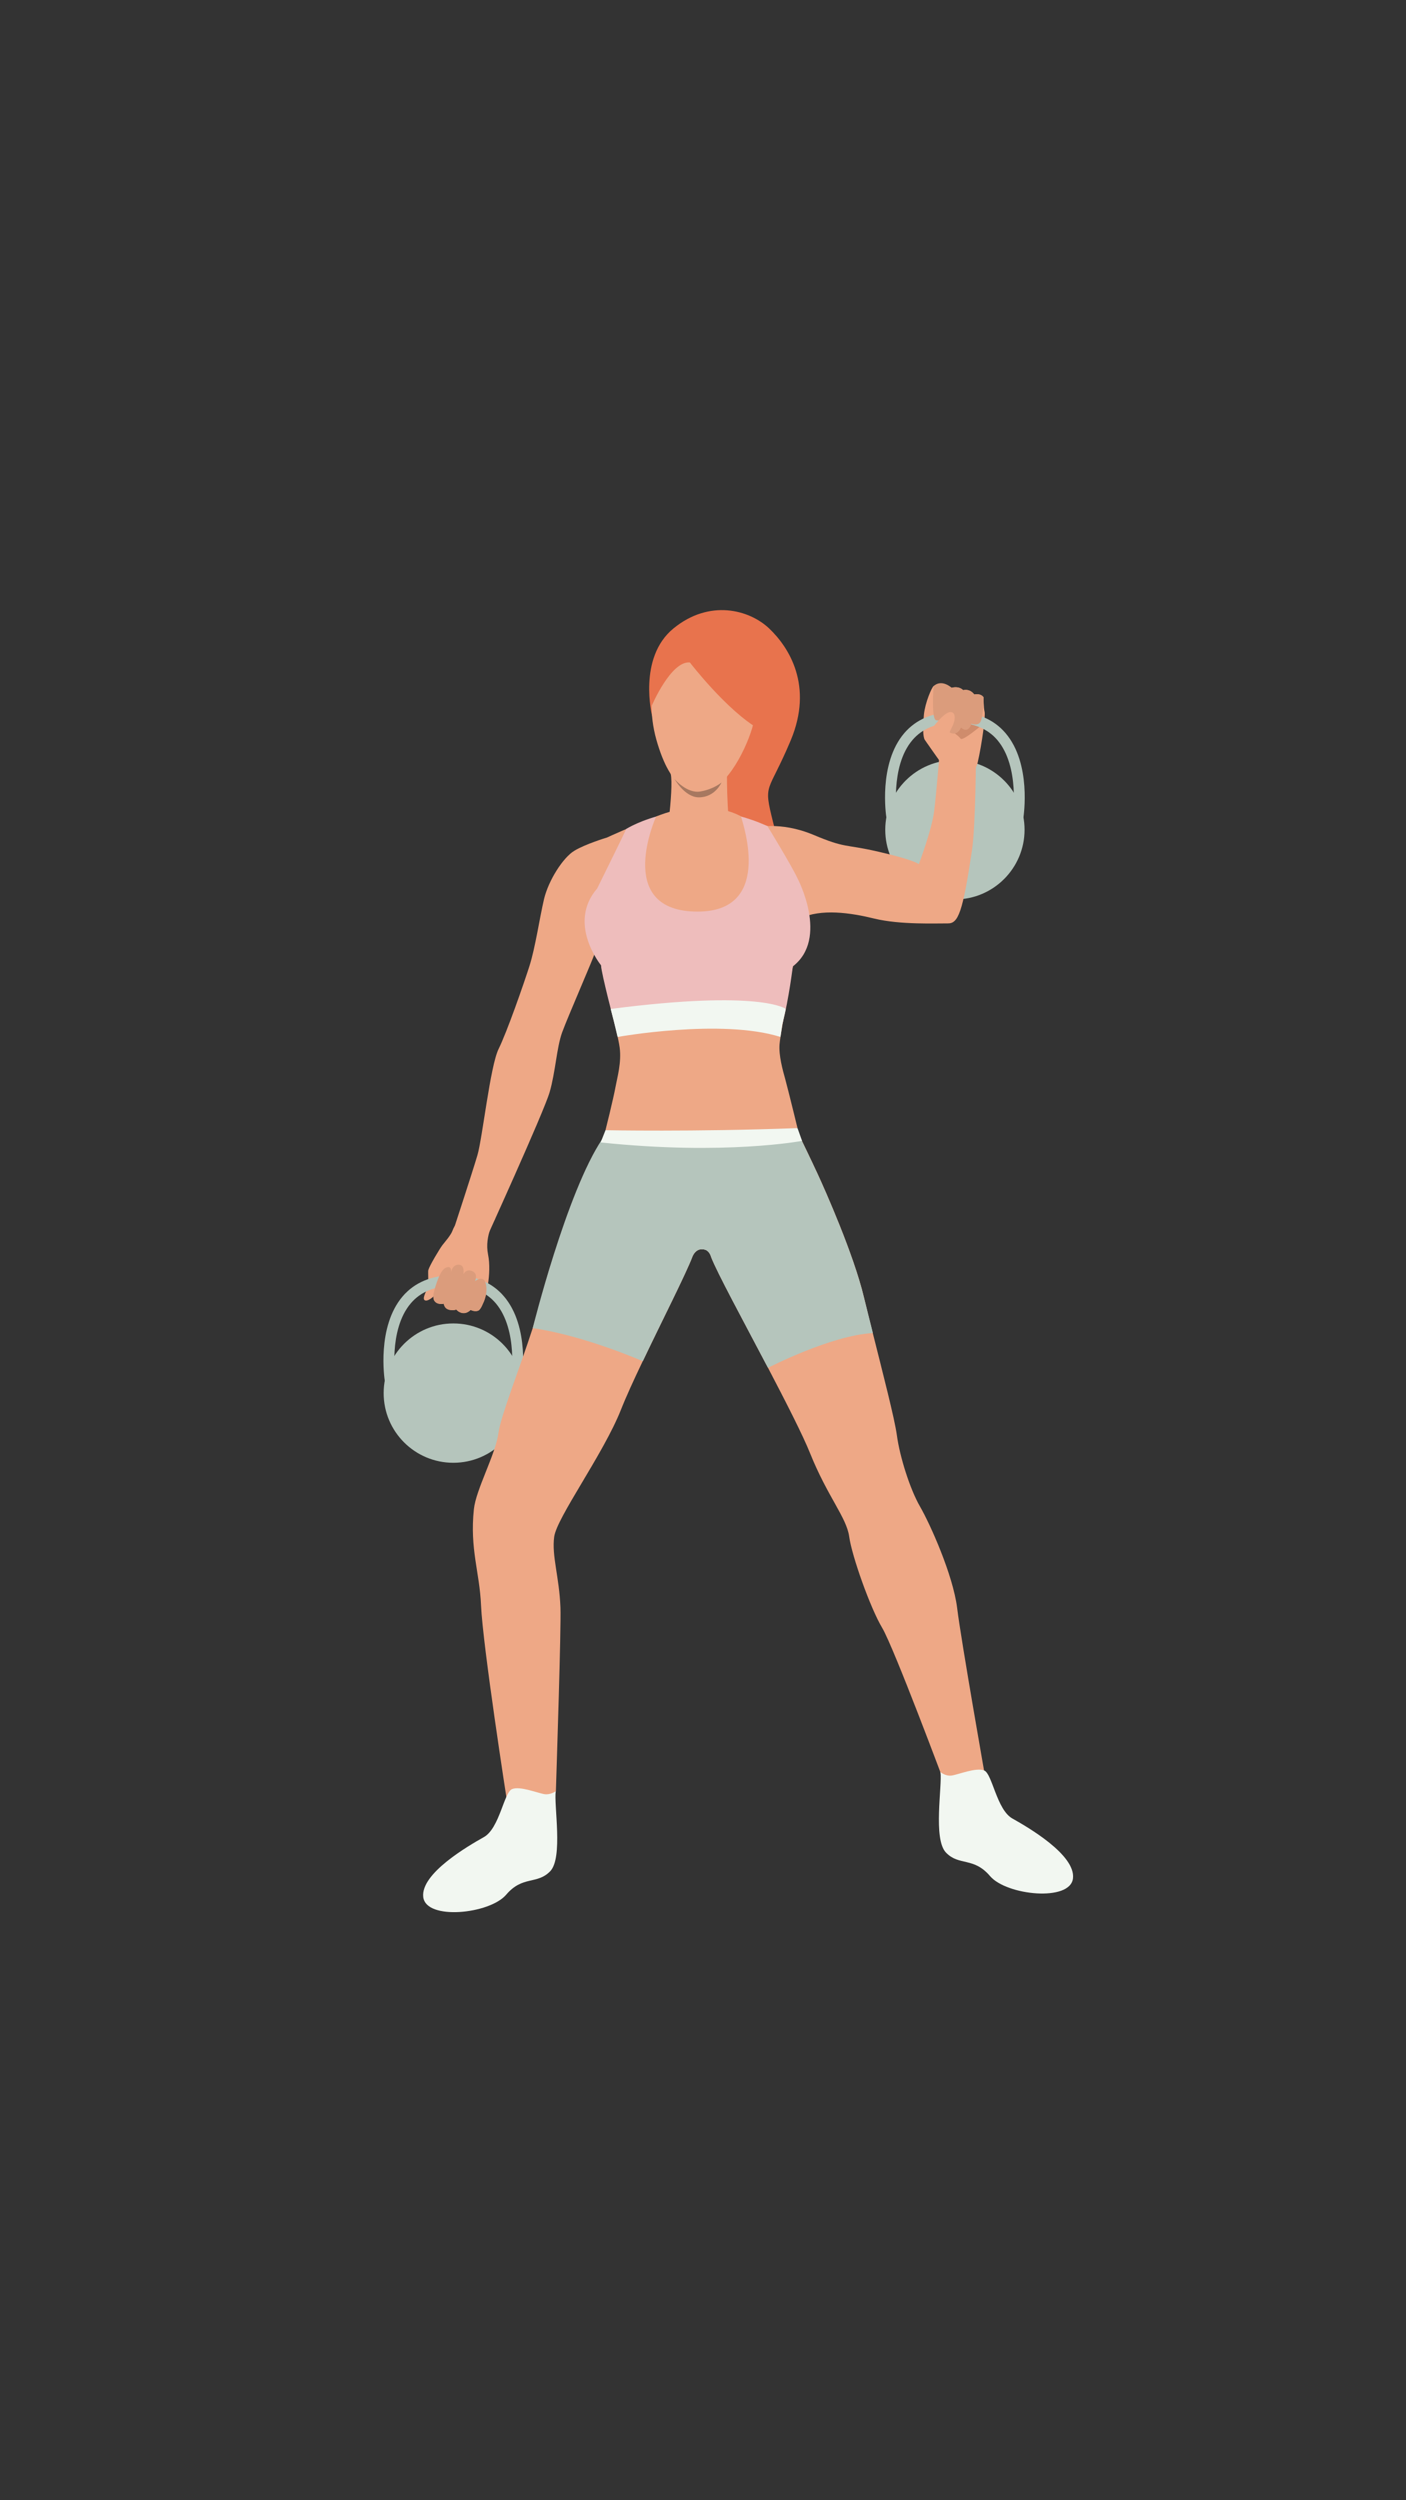 <?xml version="1.0" encoding="utf-8"?>
<!-- Generator: Adobe Illustrator 27.5.0, SVG Export Plug-In . SVG Version: 6.00 Build 0)  -->
<svg version="1.1" id="Ebene_1" xmlns="http://www.w3.org/2000/svg" xmlns:xlink="http://www.w3.org/1999/xlink" x="0px" y="0px"
	 viewBox="0 0 1080 1920" style="enable-background:new 0 0 1080 1920;" xml:space="preserve">
<rect x="0" y="0" width="1080" height="1920" fill="#333333" stroke="none"/>
<style type="text/css">
	.st0{fill:#E8734D;}
	.st1{fill:#EEA886;}
	.st2{fill:#B5C5BC;}
	.st3{fill:#A77860;}
	.st4{fill:#EEBDBC;}
	.st5{fill:#F2F7F1;}
	.st6{fill:#DB9C7C;}
	.st7{fill:#CF8C6C;}
</style>
<g>
	<path class="st0" d="M500.9,549.8c0,0-11.2-44.6,16.4-67.2c27.6-22.6,58.2-14.5,73.5,0c15.3,14.5,34.1,44,16.6,85.9
		c-17.6,41.9-21.3,31.9-13.6,62.8c7.8,30.8,17.3,52.1,1.8,66.2c-15.5,14-39.6,10.3-41.9-7.3c-2.3-17.5-4.3-80-5.9-89.1
		C546.1,591.9,500.9,549.8,500.9,549.8L500.9,549.8z"/>
	<path class="st1" d="M354,935.5c0,0-4.9,5-6.4,9.5c-1.3,3.6-5.7,8.5-7.8,11.2c-2.1,2.8-9.8,15.6-10.8,19.1
		c-0.4,1.4,0.5,11.3-0.7,14.1c-1.2,2.8-4.3,8.3-1.8,9.2c2.5,0.9,6.7-3.2,6.7-3.2s-0.9,2.7,1.1,4.1c3.8,2.9,6.6,1.6,6.6,1.6
		s0.9,3.3,2.8,4.1c4.2,1.8,6.8,0.4,6.8,0.4s1.5,2.1,4.6,2.6c3.9,0.7,6.4-2.3,6.4-2.3s4.7,2,6.7,0c2-2,2.4-4.5,3.5-6.5
		c1.1-2,6.2-21.1,3.2-36c-3-14.9,5.5-27.5,5.5-27.5L354,935.5L354,935.5z"/>
	<path class="st2" d="M401.7,1069.8c0,29.5-23.9,53.5-53.5,53.5c-29.5,0-53.5-23.9-53.5-53.5c0-29.5,23.9-53.5,53.5-53.5
		C377.8,1016.3,401.7,1040.2,401.7,1069.8L401.7,1069.8z"/>
	<path class="st2" d="M396.8,1059.9l-4.1-0.6v0L396.8,1059.9L396.8,1059.9z M400.8,1060.5l-8.2-1.3c0.1-0.5,5.6-37.9-11.8-58.4
		c-7.5-8.8-18.5-13.3-32.6-13.3c-14.1,0-25.1,4.5-32.6,13.3c-17.5,20.5-11.9,58-11.8,58.4l-8.2,1.3c-0.3-1.7-6.3-41.6,13.7-65
		c9.2-10.7,22.3-16.2,38.9-16.2c16.6,0,29.7,5.4,38.9,16.2C407.1,1018.9,401.1,1058.8,400.8,1060.5L400.8,1060.5z"/>
	<path class="st2" d="M787,637.2c0,29.5-24,53.5-53.5,53.5c-29.5,0-53.5-23.9-53.5-53.5c0-29.5,24-53.5,53.5-53.5
		C763,583.7,787,607.7,787,637.2L787,637.2z"/>
	<path class="st1" d="M579.8,635.7c0,0,19.1-5.4,44.8,5.3c25.7,10.8,23.1,6.8,50.4,13.1c27.4,6.3,30.8,9.5,30.8,9.5
		s9.9-26.2,11.7-40.4c1.9-14.6,4.6-49.5,4.6-49.5l27.6,3.9c0,0-0.2,56-3.1,75.5c-7.1,47.5-10.5,56.2-18.6,56
		c-8.1-0.1-36.5,1.2-56.4-3.7c-18.4-4.5-40.8-7.8-57.1-0.1L579.8,635.7L579.8,635.7z"/>
	<path class="st1" d="M598.8,801.9c-0.7,8.6,2.4,19.7,4.4,26.9c2.2,8,9.4,37.5,9.4,37.5s-58.8,17.8-147.5,1.6c0,0,5.8-22.9,7.9-34.2
		c1.1-6.1,4.5-17.9,3-29.2c-0.4-3.2-1.7-9.1-3.3-16.2c-4.2-18.2-10.7-43.6-10.9-46.9c-0.4-4.5-24.8-29.3-3-59c0,0,5.6-30.8,7.1-39.1
		c0,0,38-17.3,48.1-18.8c10.1-1.5,47.7,0,47.7,0s31.9,12.4,43.6,13.9c11.6,1.5,7.4,36.1,7.4,36.1s8.3,23.9,7.8,39.5
		c-0.8,21-10.6,26.6-11.4,28.1c-0.5,1.1-5.1,26.5-7.9,44.1h0C599.9,793.4,599,799.4,598.8,801.9L598.8,801.9z"/>
	<path class="st1" d="M465.8,643.3c0,0-16.2,4.9-24.6,10c-8.7,5.2-19.9,22.8-23.3,37.1c-3.4,14.4-6.7,37.3-11.2,51.4
		c-4.5,14.1-17.2,50.5-23.7,63.7c-6.5,13.2-12.4,68.5-16.3,81.7c-3.9,13.2-18.4,57.4-18.4,57.4l22.9,11.6c0,0,46.5-102,51-117.5
		c4.5-15.5,5.4-34.4,9.6-45.9c4.2-11.6,22.8-54,25.6-62.1C460.2,722.6,491.9,646.9,465.8,643.3L465.8,643.3z"/>
	<path class="st1" d="M542,959.8c-7.6-2.5-10.2,5.5-10.2,5.5c-5.3,13.7-23.1,48.6-38,79.9c0,0-0.1,0.1-0.1,0.1
		c-6.7,14-12.8,27.3-16.9,37.7c-13.5,33.8-49.1,82.4-51.1,97.1c-2,14.8,3.9,30.8,4.8,54.3c0.6,16-2.9,121.2-3.5,141.1l-3.2,3.5
		c-21,12.7-34.4,3.9-34.4,3.9s-18.6-119.2-19.9-150.2c-1.1-25.6-8.7-43-5.5-73.7c1.6-15.3,16.7-42.1,18.9-58.7
		c1.7-12.8,16.2-49.3,26.3-80.4c3-9.2,5.6-18,7.4-25.5c7.9-33,27.7-80.8,32.9-92.1c5.1-10.9,12.7-26.8,13.2-27.7c0,0,0,0,0-0.1
		l76.4-0.1L542,959.8L542,959.8z"/>
	<path class="st1" d="M758.1,1372.2c0,0-11.3,10.6-32.3-2.1c0,0-39.1-104.8-48.2-120.1c-9.1-15.2-23.3-55.2-25.3-70
		c-2-14.7-16.7-30.7-30.2-64.4c-5.7-14.1-18.6-39.3-32.2-65.3c-18.9-36-39.3-73.5-43.7-85.1c0,0-1.5-6.7-8-6
		c-0.9,0.1-1.8,0.3-2.9,0.7l-73.2-84.4l84-1.3l68.5-1c0,0,8.6,17.7,13.8,29c5.2,11.3,27.3,60.8,35.2,93.9c1.9,8.1,4.3,17.6,6.8,27.5
		c7.7,30.7,16.8,65.9,18.5,78.4c2.2,16.6,10.1,41.6,17.8,54.9c7.7,13.3,25.3,52.4,28.5,77.8C738.3,1260.2,758.1,1372.2,758.1,1372.2
		L758.1,1372.2z"/>
	<path class="st1" d="M511,499.7c0,0-18,28.6-6.8,68.4c11.3,39.9,27.4,42.4,40.8,38.4c16.2-4.9,31.6-38.6,34.3-53.6
		c2.6-15,12.7-51.2-26.2-55.8C535.3,495,517.3,495.6,511,499.7L511,499.7z"/>
	<path class="st1" d="M558.4,595c0,0-0.3,43.4,5.6,55.4c5.9,12.1-53.5,4.6-53.5,4.6s7.3-49,4.7-60.7
		C512.6,582.5,558.4,595,558.4,595L558.4,595z"/>
	<path class="st0" d="M500.6,542c0,0,14.7-34.6,29.3-33.3c0,0,28.4,37,53.3,51.3c0,0,30.7-50.3-41.5-72.1
		C541.6,487.8,497.9,470.5,500.6,542L500.6,542z"/>
	<path class="st3" d="M518.1,598.2c0,0,9.5,11.4,19.9,9.6c10.4-1.8,16.2-6.9,16.2-6.9s-4.8,11.4-17.4,11.4
		C526,612.3,518.1,598.2,518.1,598.2L518.1,598.2z"/>
	<path class="st4" d="M589.5,634.4c0,0,18.5,30.2,23.1,40.1c0,0,24.4,46.1-3.6,67.6c0,0-2.9,24.1-7.9,44.1c0,0-61.7-12.6-128.5,2
		c0,0-10.9-41.3-10.9-46.9c0,0-26.3-32.1-3-59c0,0,20.7-41.9,22.4-45.8C481.1,636.6,528.2,606.5,589.5,634.4L589.5,634.4z"/>
	<path class="st1" d="M504,627c0,0-32.2,71,29.2,73c61.4,2,37.7-66.5,36-73.1C569.2,627,543.7,611.1,504,627L504,627z"/>
	<path class="st5" d="M426.9,1375.5c0,0-3.8,2.9-8.5,2.3c-4.8-0.6-18.9-6.5-25.1-3.9c-6.2,2.5-9.6,30.2-21.7,36.9
		c-12.1,6.8-48.5,27.9-46.5,45.9c2,18.2,51,13.2,63.7-1.7c12.7-14.9,23.7-7.6,33.8-18C432.7,1426.6,425.3,1385.9,426.9,1375.5
		L426.9,1375.5z"/>
	<path class="st5" d="M722.4,1360.8c0,0,3.7,3.3,8.5,2.7c4.8-0.6,18.9-6.5,25.1-3.9c6.2,2.5,9.6,30.2,21.7,36.9
		c12.1,6.8,48.5,27.9,46.5,45.9c-2,18.2-51,13.2-63.7-1.7c-12.7-14.9-23.7-7.6-33.8-18C716.5,1412.3,723.9,1371.2,722.4,1360.8
		L722.4,1360.8z"/>
	<path class="st6" d="M333,993.5c0,0,3.8-17.1,9.1-19.8c5.4-2.7,4.3,3.5,4.3,3.5s0.9-6.2,6-6c5.1,0.2,3.5,7.4,3.5,7.4s2-4.5,6.8-2.5
		c4.9,2,2.2,7.7,2.2,7.7s6.3-4.9,8.1,1.4c3,10.6-4.9,20.7-4.9,20.7s-2.1,2.3-6.7,0c0,0-4.9,5.9-11-0.3c0,0-8.5,2.6-9.6-4.5
		C340.8,1001.2,331.6,1003.4,333,993.5L333,993.5z"/>
	<path class="st1" d="M750.9,586.1c0,0-4.3,11.5-7.9,17.2c-3.6,5.7-14.3-16.7-14.3-16.7L750.9,586.1L750.9,586.1z"/>
	<path class="st1" d="M722.8,585.8c0,0-10.8-15.2-12.4-17.6c-1.6-2.4-1.5-10.3-0.7-19.5c0.9-9.1,6.1-21.1,7.5-21.9
		c1.4-0.7,2.5-2.2,6.5-1.7c4,0.5,7.2,3.1,7.2,3.1s5.3-1.8,8.9,1.8c0,0,5-1.4,8.5,3.3c0,0,4.9-1.3,7.2,2.3c0,0,0,8,0.8,10.9
		c0.8,3-1.8,23.8-5.4,39.5C750.9,586.1,743.9,595.6,722.8,585.8L722.8,585.8z"/>
	<path class="st7" d="M728.3,559.8c0,0,8,4.9,9.5,7.4c1.5,2.5,17.5-11.4,17.5-11.4S734.5,550.3,728.3,559.8L728.3,559.8z"/>
	<path class="st2" d="M782,627.3l-4.1-0.6c0,0,0,0,0,0L782,627.3L782,627.3z M786.1,628l-8.2-1.3c0.1-0.5,5.6-37.9-11.8-58.4
		c-7.5-8.8-18.5-13.3-32.6-13.3s-25.1,4.5-32.6,13.3c-17.5,20.5-11.9,58-11.8,58.4l-8.2,1.3c-0.3-1.7-6.3-41.6,13.7-65
		c9.2-10.7,22.3-16.2,38.9-16.2s29.7,5.4,38.9,16.2C792.4,586.4,786.3,626.3,786.1,628L786.1,628z"/>
	<path class="st6" d="M717,529.2c0,0-1.6,23.2,2.1,23.9c3.7,0.7,5.5-1.3,5.5-1.3l3.7,9.9c0,0,6.1,5.2,9.9-3c0,0,5.2,5.4,8-2.9
		c0,0,5,2,7-1.6c2-3.6,2.4-18.6,2.4-18.6s-1.3-3.2-7.2-2.3c0,0-3.1-4.7-8.5-3.3c0,0-3-3.4-8.9-1.8c0,0-7.4-7-13.7-1.4
		C717.3,526.8,717,528.3,717,529.2L717,529.2z"/>
	<path class="st1" d="M710.4,567.5c0,0,8.3-13.7,16-19.2c1.8-1.2,3.7-2.1,5.5-1c1.8,1.2,2.4,5.3-0.8,11.4
		c-3.3,6.1-4.7,15.5-4.7,15.5S721.2,579.5,710.4,567.5L710.4,567.5z"/>
	<path class="st2" d="M670.5,1023.7c-32.2,1.7-80.6,26.7-80.6,26.7c-18.9-36-39.3-73.5-43.7-85.1c0,0-1.5-6.7-8-6
		c-4.9-43.7-10.6-70.3-2.1-85.4l78.5-0.6c0,0,8.6,17.7,13.8,29c5.2,11.3,27.3,60.8,35.2,93.9C665.6,1004.3,668,1013.8,670.5,1023.7
		L670.5,1023.7z"/>
	<path class="st2" d="M542,959.8c-7.6-2.5-10.2,5.5-10.2,5.5c-5.3,13.7-23.1,48.6-38,79.9c0,0-0.1,0.1-0.1,0.1s-44.8-19.7-84.5-25.4
		h0c0,0,26.1-104.8,53.5-145.3c0,0,0,0,0-0.1l76.4-0.1L542,959.8L542,959.8z"/>
	<path class="st5" d="M465.1,867.9c0,0,67.2,1.4,147.5-1.6l3.5,9.8c0,0-59.3,11.3-154.7,1.2L465.1,867.9L465.1,867.9z"/>
	<path class="st5" d="M471.5,784.2l2.9,12.1c0,0,79.6-14.3,125.1,0l1.5-10l2.6-11.5c0,0-18.7-15-134.5,0L471.5,784.2z"/>
</g>
</svg>
